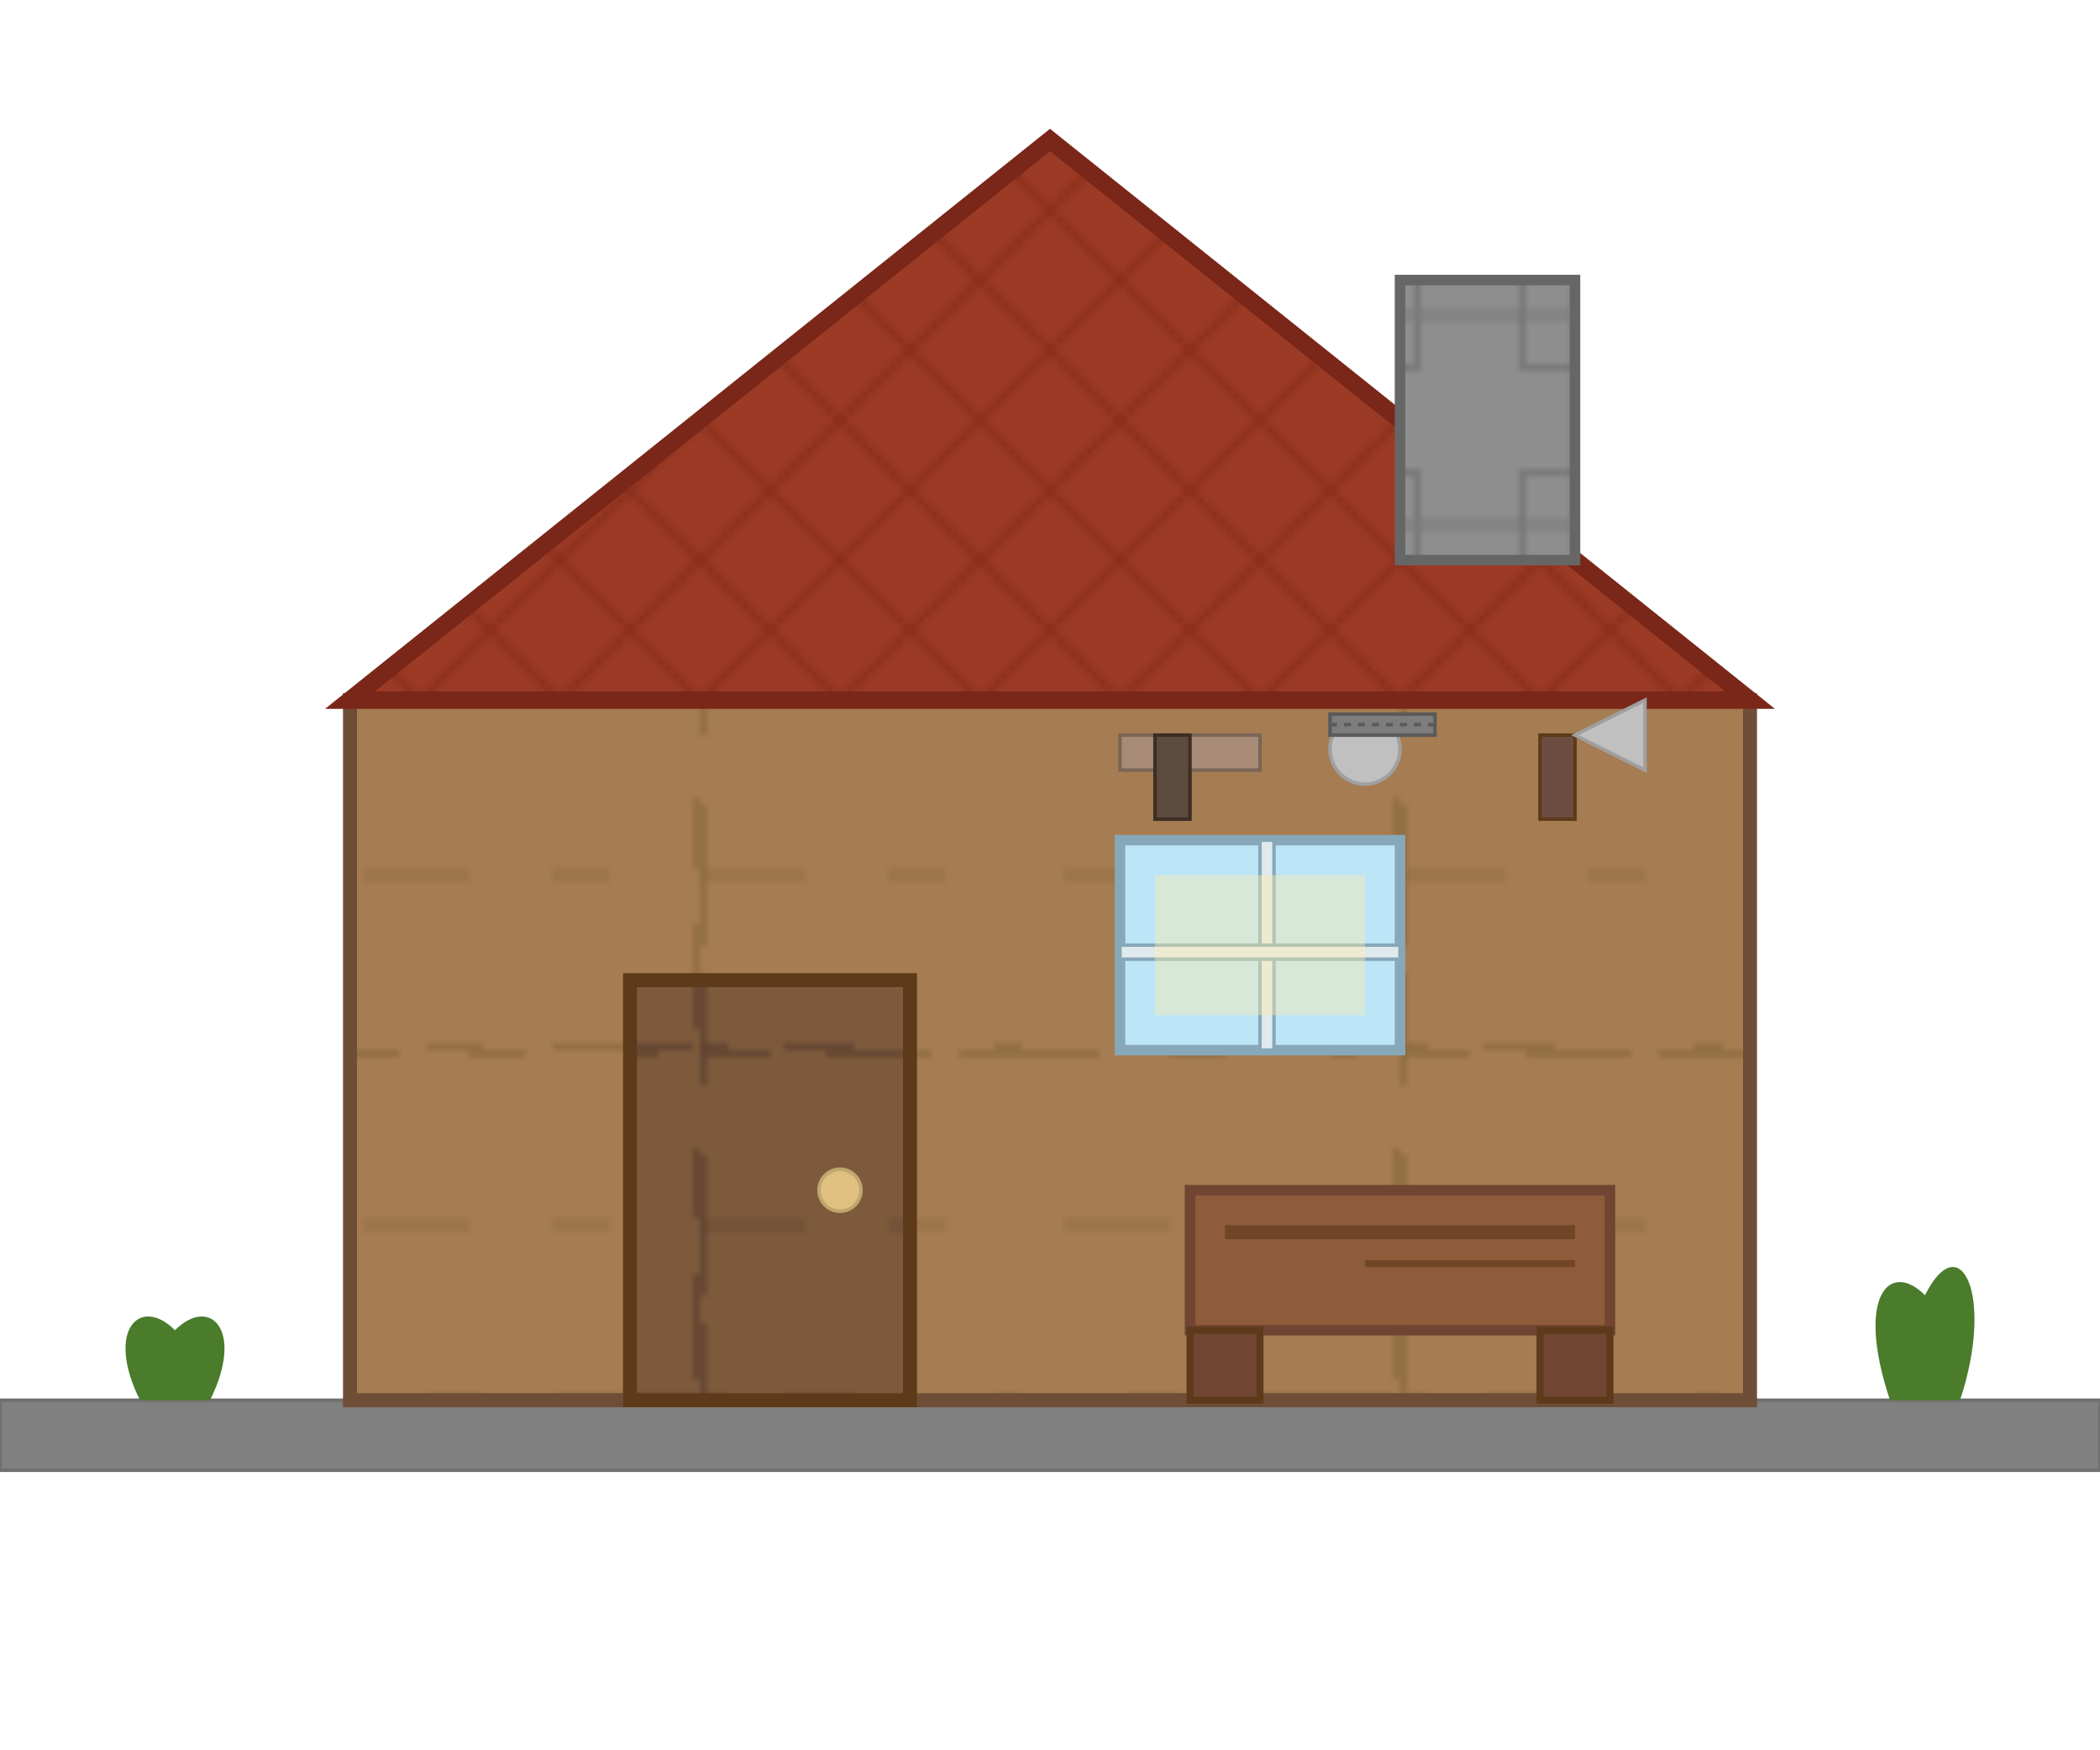 <svg viewBox="0 0 300 250" xmlns="http://www.w3.org/2000/svg">
  <!-- Background with gradient sky -->
  <defs>
    <linearGradient id="skyGradient" x1="0%" y1="0%" x2="0%" y2="100%">
      <stop offset="0%" stop-color="#8CC6DE" />
      <stop offset="100%" stop-color="#C2E5F2" />
    </linearGradient>
    
    <!-- Wood grain pattern -->
    <pattern id="woodGrain" patternUnits="userSpaceOnUse" width="100" height="50" patternTransform="rotate(0)">
      <rect width="100" height="50" fill="#A67C52" />
      <path d="M0 0h100v50H0z" fill="none" stroke="#8B6B3E" stroke-width="1.5" stroke-dasharray="10,8,15,4,20" />
      <path d="M0 25h100" fill="none" stroke="#8B6B3E" stroke-width="0.7" stroke-dasharray="15,12,8,17" />
    </pattern>
    
    <!-- Darker wood grain pattern -->
    <pattern id="darkWoodGrain" patternUnits="userSpaceOnUse" width="100" height="50" patternTransform="rotate(0)">
      <rect width="100" height="50" fill="#7D5A3C" />
      <path d="M0 0h100v50H0z" fill="none" stroke="#5E4330" stroke-width="1.5" stroke-dasharray="10,8,15,4,20" />
      <path d="M0 25h100" fill="none" stroke="#5E4330" stroke-width="0.7" stroke-dasharray="15,12,8,17" />
    </pattern>
    
    <!-- Roof pattern -->
    <pattern id="roofPattern" patternUnits="userSpaceOnUse" width="20" height="20">
      <rect width="20" height="20" fill="#9C3B25" />
      <path d="M0 0 L20 20 M20 0 L0 20" stroke="#8A2F1C" stroke-width="1" />
    </pattern>
    
    <!-- Stone pattern -->
    <pattern id="stonePattern" patternUnits="userSpaceOnUse" width="30" height="30">
      <rect width="30" height="30" fill="#8E8E8E" />
      <path d="M0 15 H30 M15 0 V30" stroke="#7A7A7A" stroke-width="1" />
      <path d="M7.5 7.5 H22.5 V22.5 H7.5 Z" fill="none" stroke="#7A7A7A" stroke-width="1" />
    </pattern>
    
    <!-- Concrete pattern -->
    <pattern id="concretePattern" patternUnits="userSpaceOnUse" width="50" height="50">
      <rect width="50" height="50" fill="#C2C2C2" />
      <path d="M0 0 L50 50 M50 0 L0 50" stroke="#B0B0B0" stroke-width="0.5" stroke-opacity="0.4" />
      <path d="M25 0 V50 M0 25 H50" stroke="#B0B0B0" stroke-width="0.5" stroke-opacity="0.3" />
      <rect x="10" y="10" width="5" height="5" fill="#A8A8A8" fill-opacity="0.4" />
      <rect x="30" y="35" width="7" height="7" fill="#A8A8A8" fill-opacity="0.4" />
      <rect x="40" y="15" width="4" height="4" fill="#A8A8A8" fill-opacity="0.4" />
      <rect x="15" y="40" width="6" height="6" fill="#A8A8A8" fill-opacity="0.4" />
    </pattern>
  </defs>

  <!-- Concrete floor -->
  <rect x="0" y="200" width="300" height="10" fill="#808080" stroke="#707070" stroke-width="0.5" />
  
  <!-- House base with wood texture -->
  <rect x="50" y="100" width="200" height="100" fill="url(#woodGrain)" stroke="#6F4E37" stroke-width="2" />
  
  <!-- Roof with pattern -->
  <polygon points="50,100 150,20 250,100" fill="url(#roofPattern)" stroke="#7A271A" stroke-width="2.5" />
  
  <!-- Chimney with stone texture -->
  <rect x="200" y="40" width="25" height="40" fill="url(#stonePattern)" stroke="#666666" stroke-width="1.5" />
  
  <!-- Door with darker wood texture -->
  <rect x="90" y="140" width="40" height="60" fill="url(#darkWoodGrain)" stroke="#5D3A1A" stroke-width="2" />
  <!-- Door handle -->
  <circle cx="120" cy="170" r="3" fill="#E0C080" stroke="#BFA76F" stroke-width="0.5" />
  
  <!-- Window with glass effect -->
  <rect x="160" y="120" width="40" height="30" fill="#BDE5F8" stroke="#87A8B9" stroke-width="1.5" />
  <rect x="180" y="120" width="2" height="30" fill="#E0E9ED" stroke="#87A8B9" stroke-width="0.5" />
  <rect x="160" y="135" width="40" height="2" fill="#E0E9ED" stroke="#87A8B9" stroke-width="0.5" />
  <!-- Window glow effect -->
  <rect x="165" y="125" width="30" height="20" fill="#FFEDAA" fill-opacity="0.4" />
  
  <!-- Workbench with detailed texture -->
  <rect x="170" y="170" width="60" height="20" fill="#8E5B3B" stroke="#704632" stroke-width="1.5" />
  <rect x="170" y="190" width="10" height="10" fill="#704632" stroke="#5D3A1A" stroke-width="1" />
  <rect x="220" y="190" width="10" height="10" fill="#704632" stroke="#5D3A1A" stroke-width="1" />
  <!-- Workbench details -->
  <rect x="175" y="175" width="50" height="2" fill="#5D3A1A" fill-opacity="0.6" />
  <rect x="195" y="180" width="30" height="1" fill="#5D3A1A" fill-opacity="0.6" />
  
  <!-- Tools on wall with more detail -->
  <!-- Hammer -->
  <rect x="160" y="105" width="20" height="5" fill="#A88C77" stroke="#7A6656" stroke-width="0.5" />
  <rect x="165" y="105" width="5" height="12" fill="#5D4B3E" stroke="#3C2E25" stroke-width="0.5" />
  
  <!-- Saw -->
  <circle cx="195" cy="107" r="5" fill="#C0C0C0" stroke="#A0A0A0" stroke-width="0.5" />
  <rect x="190" y="102" width="15" height="3" fill="#7D7D7D" stroke="#5A5A5A" stroke-width="0.5" />
  <path d="M190 103.5 L205 103.5" stroke="#5A5A5A" stroke-width="0.5" stroke-dasharray="1,1" />
  
  <!-- Additional tools -->
  <!-- Axe -->
  <rect x="220" y="105" width="5" height="12" fill="#6D4C41" stroke="#5D3A1A" stroke-width="0.5" />
  <path d="M225 105 L235 100 L235 110 Z" fill="#C0C0C0" stroke="#A0A0A0" stroke-width="0.5" />
  
  <!-- Plants -->
  <path d="M20 200 C15 190, 20 185, 25 190 C30 185, 35 190, 30 200" fill="#4A7C2B" />
  <path d="M270 200 C265 185, 270 180, 275 185 C280 175, 285 185, 280 200" fill="#4A7C2B" />
</svg>